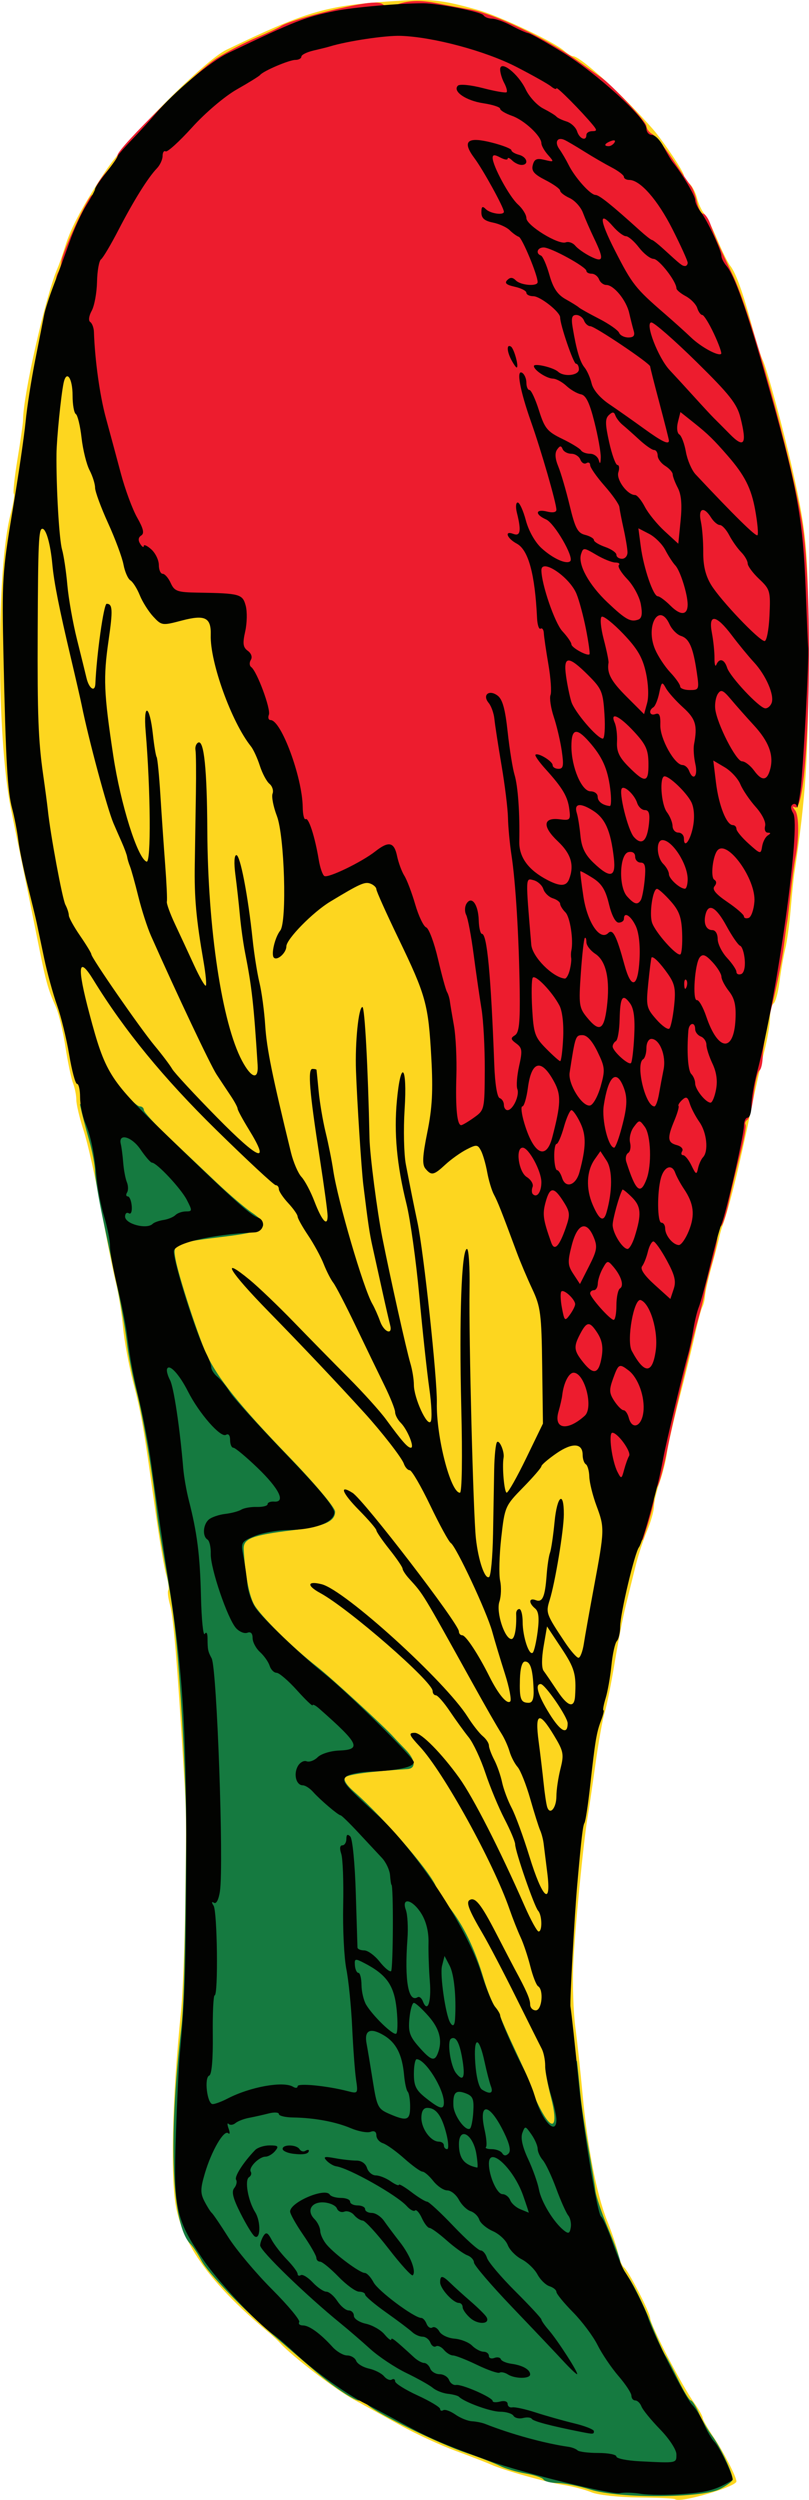 <?xml version="1.0" encoding="UTF-8" standalone="no"?>
<svg xmlns="http://www.w3.org/2000/svg" width="215.699" height="666.487" version="1.0">
  <path fill="#fdd61f" d="M180.023 666.308c-.216-.216-4.617-.427-9.782-.469-5.176-.043-10.782-.653-12.492-1.36-1.706-.706-5.081-1.597-7.5-1.981-4.703-.746-16.099-3.951-19.398-5.456-1.1-.502-5.293-2.124-9.317-3.605-4.025-1.481-10.55-4.489-14.5-6.685-3.95-2.195-9.658-5.343-12.683-6.996-4.852-2.65-16.505-11.579-19.627-15.037-.62-.687-1.97-1.949-3-2.805-14.571-12.108-22.296-22.346-24.609-32.615-1.745-7.751-1.276-29.413 1.154-53.199.47-4.604.97-17.204 1.11-28 .32-24.588.32-24.564-.414-36.63-1.711-28.125-2.728-40.412-3.597-43.441-.527-1.839-.76-3.665-.517-4.059.243-.393.001-2.242-.538-4.108-.539-1.866-1.895-9.917-3.013-17.892-3.096-22.087-3.578-24.863-5.835-33.625-1.151-4.469-2.349-10.994-2.662-14.5-.313-3.506-1.177-8.85-1.919-11.875-.742-3.025-2.534-12.025-3.98-20s-3.513-17.2-4.592-20.5c-1.079-3.3-1.961-6.991-1.961-8.203 0-1.212-.4-3.237-.888-4.5-.489-1.263-1.398-5.624-2.022-9.691-.623-4.067-1.75-8.792-2.505-10.5-2.255-5.106-2.663-6.608-5.054-18.606-1.261-6.325-3.038-15.1-3.949-19.5-.911-4.4-2.286-11.15-3.057-15-3.802-18.993-3.844-64.024-.074-78.316.735-2.785 1.127-5.272.872-5.527-.255-.255.195-4.445 1.001-9.31.805-4.866 1.465-9.522 1.466-10.347.008-6.631 6.06-33.269 9.202-40.5.478-1.1 1.422-3.8 2.098-6 1.47-4.783 4.613-10.627 10.624-19.758 5.909-8.975 26.471-29.629 32.286-32.43 20.948-10.092 26.437-11.736 43-12.882 11.551-.799 13.992-.572 24 2.229 5.827 1.631 20.424 8.539 23.079 10.923.868.779 1.907 1.417 2.309 1.417 1.986 0 13.747 10.73 21.371 19.497 2.805 3.226 8.242 11.377 8.242 12.356 0 .496.631 1.425 1.402 2.065.771.64 1.706 2.383 2.078 3.872.372 1.49 1.24 3.384 1.93 4.209.69.825 2.281 3.975 3.537 7 1.255 3.025 2.779 6.115 3.387 6.866 1.492 1.845 3.402 7.134 5.813 16.094 1.104 4.103 2.384 8.162 2.843 9.021 1.034 1.932 5.607 18.782 8.011 29.519 3.8 16.973 4.168 21.325 4.197 49.629.026 26.282-.703 37.461-3.778 57.871-.207 1.375-.639 5.65-.96 9.5-.321 3.85-.97 8.575-1.442 10.5-.472 1.925-1.161 5.862-1.532 8.749-.37 2.887-1.081 5.501-1.58 5.809-.498.308-.922 1.996-.942 3.751-.02 1.755-.728 5.891-1.573 9.191s-2.38 10.05-3.41 15c-3.362 16.163-5.748 25.86-7.75 31.5-.293.825-.675 2.208-.849 3.074-.174.866-1.057 4.241-1.962 7.5-.905 3.259-1.71 6.826-1.79 7.926-.08 1.1-.405 2.45-.722 3-.318.55-1.164 3.7-1.88 7-.717 3.3-2.608 11.03-4.202 17.179-1.595 6.148-3.102 12.763-3.35 14.699-.248 1.936-1.125 5.456-1.949 7.821-.824 2.366-1.505 5.276-1.513 6.468-.008 1.192-.837 4.117-1.842 6.5-1.005 2.383-2.382 6.583-3.06 9.333-.678 2.75-1.845 7.475-2.595 10.5-.749 3.025-2.106 10-3.015 15.5-.909 5.5-2.086 11.35-2.615 13-.529 1.65-1.654 7.95-2.5 14-.846 6.05-1.74 12.125-1.987 13.5-1.121 6.235-3.587 31.41-3.917 40-.201 5.225.054 12.65.568 16.5.514 3.85 1.375 11.833 1.915 17.741 1.287 14.099 3.774 26.942 6.539 33.772 1.227 3.032 2.55 6.964 2.94 8.739.39 1.774 1.102 3.469 1.582 3.766 1.049.648 6.973 12.132 6.973 13.518 0 1.765 8.395 17.932 11.75 22.626 1.238 1.732 2.252 3.529 2.254 3.994.002.465 1.373 2.871 3.045 5.346 2.555 3.781 5.95 10.385 5.95 11.575 0 1.445-15.21 5.882-16.329 4.763z"/>
  <path fill="#ed1c2e" d="m60.694 162.273-16.713-1.017c-1.67-.102-22.369-50.45-21.513-56.5 2.817-19.909-10.172-26.034-7.029-32.022.501-.955.911-2.237.911-2.849 0-2.178 7.237-17.878 8.25-17.899.412-.009.75-.63.75-1.38s1.343-2.888 2.984-4.75c1.641-1.862 2.991-3.872 3-4.466.028-1.886 21.091-22.494 26.41-25.84 2.808-1.766 7.581-4.246 10.606-5.51 3.025-1.264 5.95-2.635 6.5-3.047 1.47-1.099 10.987-3.836 18.985-5.46 4.872-.989 7.364-1.103 8.237-.379.689.571 2.045.724 3.015.338C108.681.064 111.746-.09 116.733.907c2.815.563 6.593 1.266 8.396 1.563 6.455 1.062 20.629 7.822 29.092 13.875 2.403 1.719 5.032 3.575 5.842 4.125 3.068 2.084 12.289 11.949 12.289 13.148 0 .689.699 1.644 1.553 2.122.854.478 3.324 3.538 5.488 6.8s4.338 6.418 4.831 7.014c.493.596 1.209 2.508 1.592 4.25.383 1.742 1.121 3.166 1.641 3.166.52 0 1.393 1.238 1.941 2.75 1.329 3.67 2.133 5.501 6.038 13.75 4.644 9.81 15.084 46.89 18.302 65 3.449 19.411 2.043 79.063-1.809 76.76-.684-.409-.662-.118.06.798 1.083 1.374 1.098 7.574.031 12.942-.273 1.375-.841 5.65-1.261 9.5-.42 3.85-.829 7.225-.908 7.5-.079.275-.478 3.2-.886 6.5-.408 3.3-1.838 10.406-3.177 15.79-1.34 5.385-2.436 11.32-2.436 13.191 0 1.871-.391 3.642-.868 3.938-.478.295-1.173 3.233-1.546 6.529-.373 3.296-1.114 6.262-1.648 6.591-.534.33-.77.923-.525 1.319.245.396-.368 3.852-1.362 7.681-.994 3.829-2.405 9.774-3.135 13.211-.73 3.438-1.685 6.25-2.122 6.25-.437 0-.799 1.012-.806 2.25-.007 1.238-.729 4.725-1.606 7.75-.877 3.025-1.705 6.4-1.842 7.5-.136 1.1-.828 4.025-1.538 6.5-.71 2.475-1.658 6.075-2.107 8-.449 1.925-1.75 7.325-2.889 12s-2.738 11.875-3.551 16c-.813 4.125-1.924 8.281-2.467 9.236-.544.955-.988 2.607-.988 3.672 0 1.065-1.284 5.71-2.853 10.324-1.569 4.614-13.171-28.053-13.56-25.886-.389 2.167-9.32-2.21-9.807-.56l-4.188-43.891-12.76-38.891-13.831 5.752 1.883-29.962-17.403-45.676-15.617 6.466-20.974-48.534z"/>
  <path fill="#157a40" d="M28.562 285.109c1.859 3.539 7.474 9.862 8.758 9.862.567 0 1.031.435 1.031.967 0 .532 2.988 3.795 6.64 7.25 3.652 3.455 9.389 8.887 12.75 12.071 3.361 3.184 7.578 6.784 9.372 8 5.365 3.637 3.928 5.049-6.437 6.325-14.609 1.798-14.651 1.817-13.857 6.182.82 4.504 5.994 20.381 8.214 25.205 2.926 6.358 8.968 13.895 21.721 27.096 7.12 7.371 12.596 13.863 12.596 14.936 0 2.651-2.91 3.93-11.282 4.958-10.958 1.345-13.242 2.235-13.088 5.095.352 6.522 1.366 12.007 2.694 14.574 1.507 2.914 10.223 11.549 16.964 16.806 3.506 2.735 17.927 15.969 20.211 18.55.55.621 2.013 2.161 3.25 3.421 2.69 2.741 2.915 5.092.5 5.245-9.828.625-15.743 1.411-16.528 2.195-.595.595.256 2 2.289 3.784 8.521 7.475 21.989 23.307 21.989 25.849 0 .359 1.481 2.528 3.291 4.821 3.95 5.003 6.896 11.073 9.304 19.168.981 3.3 2.374 6.71 3.095 7.579.721.868 1.31 1.902 1.31 2.298 0 .396 2.025 5.024 4.5 10.285s4.5 10.016 4.5 10.566c0 .55.985 2.754 2.19 4.897 3.052 5.43 4.27 3.438 2.373-3.881-.86-3.317-1.563-7.037-1.563-8.265l8.479-1.477c.258 2.2.678 6.25.933 9 .255 2.75 1.199 9.05 2.097 14 .898 4.95 1.749 10.152 1.89 11.561.141 1.409 1.684 5.99 3.429 10.18 1.745 4.191 3.172 8.081 3.172 8.645 0 .564 1.084 2.622 2.409 4.575 1.325 1.952 3.815 7.035 5.533 11.294 1.718 4.26 3.571 8.42 4.117 9.245.546.825 2.14 3.862 3.541 6.75 1.401 2.888 2.855 5.25 3.23 5.25.375 0 1.319 1.462 2.098 3.25.778 1.788 2.419 4.6 3.646 6.25 2.141 2.88 5.427 9.872 5.427 11.549 0 .443-1.462 1.576-3.25 2.519-4.728 2.494-26.936 2.62-34.694.197h0c-3.056-.954-6.992-1.742-8.747-1.75-1.755-.008-3.445-.426-3.755-.928-.31-.502-2.474-1.23-4.809-1.618-2.335-.388-5.392-1.292-6.793-2.009-1.402-.717-5.415-2.269-8.918-3.449-7.424-2.501-23.698-10.421-26.389-12.842-1.02-.918-1.92-1.487-2-1.264-.325.909-6.485-3.034-11.645-7.453-3.025-2.591-7.922-6.79-10.882-9.331-8.831-7.582-18.067-17.122-19.776-20.427-.881-1.703-2.207-3.702-2.947-4.442-4.947-4.947-5.914-27.686-2.436-57.252.687-5.836.987-17.172 1.326-50 .103-9.953-.633-27.438-1.852-44-.942-12.806-1.605-17.951-4.116-31.958-.834-4.652-1.659-9.827-1.833-11.5-1.026-9.871-3.731-26.068-5.427-32.502-1.082-4.103-2.238-9.953-2.571-13-.332-3.047-1.458-9.59-2.501-14.54-1.043-4.95-2.817-13.36-3.941-18.688-1.125-5.328-2.05-10.953-2.057-12.5-.007-1.547-.721-5.287-1.588-8.312-.867-3.025-1.965-7.3-2.44-9.5z"/>
  <path fill="#020301" d="M170.867 664.857c-2.099-.341-4.611-.413-5.582-.159-1.954.511-26.3-5.516-34.935-8.648-12.124-4.398-15.809-5.988-23-9.928-4.125-2.26-8.625-4.663-10-5.341-4.639-2.286-13.471-8.568-18-12.803-2.475-2.314-5.35-4.812-6.388-5.549-4.816-3.42-14.824-14.126-19.075-20.405-7.007-10.349-7.674-13.503-6.988-33.018.32-9.095.751-18.336.958-20.536 1.384-14.718 1.664-22.085 1.807-47.5.206-36.418-.802-54.451-4.274-76.5-1.521-9.658-3.996-26.403-5.099-34.5-.562-4.125-1.903-11.245-2.98-15.823-2.089-8.881-2.457-10.848-3.494-18.677-.364-2.75-1.518-8.45-2.564-12.667-1.046-4.217-1.907-8.942-1.913-10.5-.006-1.558-.695-5.083-1.532-7.833s-1.735-7.25-1.996-10c-.678-7.134-1.578-11.527-3.118-15.218-.739-1.77-1.343-4.807-1.343-6.75 0-1.943-.362-3.532-.805-3.532-.443 0-1.385-3.487-2.094-7.75-.709-4.263-2.172-10.225-3.252-13.25-1.08-3.025-2.622-8.65-3.428-12.5-.806-3.85-1.705-8.125-1.997-9.5-.293-1.375-1.389-5.875-2.435-10-1.047-4.125-2.155-9.504-2.463-11.954-.308-2.45-1.035-6.22-1.616-8.378-1.271-4.719-1.709-12.36-2.332-40.668-.445-20.199-.302-22.529 2.37-38.5 1.564-9.35 3.148-20.15 3.52-24 .372-3.85 1.53-11.275 2.572-16.5 1.042-5.225 2.107-10.625 2.367-12 .259-1.375 1.42-4.975 2.579-8 1.159-3.025 3.057-8.2 4.217-11.5 1.16-3.3 3.164-7.679 4.453-9.73 1.289-2.052 2.344-4.012 2.344-4.356 0-.344 1.35-2.33 3-4.414s3-4.006 3-4.273c0-.267 1.688-2.238 3.75-4.38 2.062-2.142 4.888-5.233 6.279-6.871 5.101-6.005 14.697-14.039 19.519-16.343C78.91 5.5 81.234 4.587 89.351 2.923c4.747-.973 17.165-2.054 23.5-2.046 3.964.005 15.505 2.294 16.055 3.184.309.501 1.33.91 2.268.91.938 0 3.274.841 5.191 1.868 1.917 1.027 3.935 1.927 4.485 1.998.55.072 4.702 2.392 9.226 5.157 8.968 5.48 22.274 17.603 22.274 20.293 0 .926.663 1.684 1.474 1.684s2.209 1.42 3.106 3.156c.898 1.736 2.041 3.648 2.54 4.25 2.334 2.812 5.88 8.811 5.88 9.947 0 .695.675 2.138 1.501 3.206 1.775 2.297 5.499 10.246 5.499 11.74 0 .574.603 1.755 1.34 2.623 2.087 2.46 5.222 11.212 10.056 28.079 8.841 30.849 10.347 38.81 11.085 58.614.284 7.637.574 14.336.644 14.886.304 2.399-1.368 33.514-2.069 38.5-.425 3.025-.837 4.911-.914 4.191-.077-.72-.582-1.037-1.12-.704-.627.388-.584 1.238.118 2.364 2.079 3.329-4.237 48.511-9.677 69.215-.804 3.061-1.462 6.999-1.462 8.75 0 1.751-.45 3.184-1 3.184s-1 .976-1 2.169c0 2.501-4.764 23.346-6.017 26.331-.462 1.1-1.818 6.05-3.014 11s-2.546 9.9-2.999 11c-.454 1.1-1.11 3.8-1.458 6-.348 2.2-1.029 5.35-1.513 7-1.103 3.759-5.701 22.975-6.46 27-1.002 5.314-1.369 6.862-3.559 15-1.184 4.4-2.511 8.45-2.95 9-1.147 1.439-5.03 17.825-5.03 21.227 0 1.58-.4 3.3-.889 3.823-.489.522-1.136 3.425-1.437 6.45-.301 3.025-.995 6.963-1.541 8.75-.546 1.788-.811 3.25-.588 3.25.223 0-.067 1.238-.645 2.75-1.204 3.153-1.571 5.358-2.925 17.599-.539 4.867-1.206 9.215-1.482 9.663-.44.712-.824 3.983-1.936 16.488-.731 8.222-2.004 31.185-1.802 32.5.309 2.01 1.125 9.567 2.214 20.5 1.273 12.783 4.969 34.839 5.943 35.469.452.292 1.858 3.456 3.124 7.031 1.266 3.575 2.677 6.997 3.135 7.605 1.534 2.035 5.57 10.002 6.312 12.462 1.272 4.216 9.939 21.282 11.744 23.124.95.97 2.35 3.254 3.111 5.076.761 1.822 2.017 3.97 2.791 4.773 1.572 1.632 5.412 9.846 4.778 10.221-4.325 2.552-6.6 3.195-12.99 3.676-4.171.314-9.301.291-11.4-.05zm9.484-10.507c0-1.238-1.896-4.146-4.348-6.669-2.391-2.46-4.627-5.202-4.969-6.092-.342-.89-1.085-1.618-1.652-1.618-.567 0-1.031-.567-1.031-1.261 0-.694-1.551-3.056-3.447-5.25-1.896-2.194-4.408-5.913-5.583-8.264-1.174-2.351-4.123-6.291-6.553-8.756-2.43-2.464-4.417-4.898-4.417-5.408 0-.51-.828-1.19-1.84-1.511-1.012-.321-2.459-1.74-3.215-3.153-.756-1.413-2.647-3.227-4.203-4.031-1.556-.804-3.228-2.515-3.717-3.801-.489-1.286-2.275-2.952-3.969-3.701-1.694-.75-3.323-2.128-3.619-3.063-.297-.935-1.344-1.955-2.328-2.267-.984-.312-2.387-1.685-3.118-3.051-.731-1.366-2.12-2.483-3.088-2.483-.967 0-2.643-1.125-3.725-2.5-1.082-1.375-2.382-2.5-2.891-2.5-.508 0-2.694-1.578-4.856-3.507-2.162-1.929-4.719-3.759-5.682-4.067-.963-.308-1.75-1.254-1.75-2.1 0-.982-.563-1.323-1.556-.943-.856.328-3.218-.105-5.25-.964-4.096-1.731-9.746-2.778-15.444-2.863-2.062-.031-3.75-.442-3.75-.914 0-.472-1.238-.541-2.75-.153-1.512.388-3.861.913-5.219 1.168-1.358.254-2.974.882-3.592 1.394-.618.513-1.443.612-1.834.221-.391-.391-.39.175.001 1.259.392 1.083.342 1.634-.11 1.223-1.124-1.02-4.42 4.627-6.201 10.623-1.233 4.154-1.254 5.347-.132 7.53.733 1.426 1.612 2.818 1.952 3.093.34.275 2.326 3.2 4.412 6.5 2.087 3.3 7.319 9.535 11.627 13.855 4.308 4.32 7.584 8.258 7.28 8.75-.304.492.143.895.994.895 1.672 0 4.65 2.17 7.893 5.75 1.121 1.238 2.871 2.25 3.889 2.25 1.018 0 2.1.647 2.403 1.439.304.791 1.833 1.72 3.4 2.064 1.566.344 3.379 1.267 4.03 2.05.65.784 1.581 1.178 2.069.877.488-.301.887-.092.887.465 0 .557 2.7 2.252 6 3.767 3.3 1.515 6 3.137 6 3.605 0 .468.377.618.837.334.46-.285 1.914.237 3.231 1.159 1.317.922 3.302 1.726 4.413 1.787 1.111.061 2.694.377 3.519.704 6.942 2.747 15.867 5.202 22.221 6.111.947.135 2.034.559 2.417.942.383.383 2.871.696 5.529.696 2.658 0 4.833.429 4.833.952 0 .524 2.812 1.094 6.25 1.266 9.964.501 9.75.541 9.75-1.84zm-25.5-6.007c-7.922-1.568-12.659-2.821-13.048-3.449-.25-.404-1.303-.513-2.341-.242-1.037.271-2.188.004-2.558-.594-.37-.598-1.98-1.087-3.579-1.087-2.527 0-9.525-2.551-10.975-4-.275-.275-1.601-.623-2.947-.773-1.346-.15-3.146-.861-4-1.579-.854-.718-4.028-2.502-7.053-3.964-3.025-1.462-7.367-4.352-9.649-6.421-2.282-2.07-5.81-5.113-7.839-6.763-9.263-7.531-21.515-19.41-21.496-20.841.008-.638.41-1.783.893-2.544.691-1.092 1.144-.88 2.137 1 .693 1.312 2.541 3.708 4.107 5.325 1.566 1.617 2.848 3.331 2.848 3.809 0 .478.385.631.855.341.47-.291 1.898.583 3.174 1.941 1.276 1.358 2.906 2.469 3.622 2.469s2.04 1.125 2.941 2.5c.901 1.375 2.261 2.5 3.023 2.5.762 0 1.385.639 1.385 1.421 0 .784 1.429 1.734 3.187 2.121 1.753.385 3.988 1.658 4.967 2.829.979 1.171 1.794 1.792 1.813 1.379.03-.678.87-.019 6.117 4.796.871.799 2.06 1.454 2.643 1.454.583 0 1.318.675 1.635 1.5.317.825 1.442 1.5 2.5 1.5 1.058 0 2.192.696 2.518 1.547.326.851 1.162 1.446 1.857 1.322 1.531-.273 9.763 3.331 9.763 4.274 0 .369.9.435 2 .147 1.151-.301 2-.031 2 .637 0 .638.562 1.049 1.25.912.688-.137 3.5.482 6.25 1.375 2.75.893 7.362 2.195 10.25 2.893 2.888.699 5.25 1.635 5.25 2.081 0 .838-.151.846-3.5.183zm-19.452-15.321c-.799-.505-1.788-.711-2.199-.457-.41.254-3.104-.676-5.985-2.066-2.881-1.39-5.774-2.527-6.429-2.527-.655 0-1.746-.67-2.426-1.489-.68-.819-1.638-1.24-2.13-.937-.492.304-1.164-.151-1.494-1.011-.33-.86-1.259-1.563-2.064-1.563-.805 0-2.064-.562-2.796-1.25-.732-.688-3.85-3.036-6.929-5.22-3.078-2.183-5.597-4.321-5.597-4.75 0-.429-.728-.78-1.617-.78-.889 0-3.364-1.8-5.499-4-2.135-2.2-4.332-4-4.883-4-.551 0-1.001-.461-1.001-1.024 0-.563-1.575-3.314-3.5-6.112s-3.5-5.604-3.5-6.235c0-2.481 9.362-6.469 10.576-4.505.298.482 1.641.877 2.983.877 1.343 0 2.441.45 2.441 1s.9 1 2 1 2 .45 2 1 .801 1 1.779 1c.979 0 2.441.951 3.25 2.113.809 1.162 2.718 3.712 4.243 5.666 2.78 3.563 4.438 7.844 3.428 8.854-.297.297-3.163-2.854-6.37-7.002s-6.338-7.562-6.958-7.586c-.62-.024-1.666-.693-2.323-1.485-.658-.792-1.834-1.196-2.614-.896-.78.299-1.659-.083-1.953-.849-.294-.766-1.823-1.491-3.399-1.611-3.393-.259-4.822 2.201-2.581 4.443.823.823 1.512 2.252 1.53 3.176.018.923.807 2.579 1.753 3.679 2.288 2.66 8.815 7.5 10.115 7.5.569 0 1.625 1.127 2.347 2.505 1.204 2.299 10.854 9.495 12.732 9.495.443 0 1.076.704 1.406 1.563.33.86 1.025 1.3 1.546.979.52-.321 1.363.162 1.874 1.074.51.912 2.316 1.767 4.013 1.901 1.697.133 3.814.972 4.705 1.863.891.891 2.263 1.62 3.049 1.62.786 0 1.429.498 1.429 1.107 0 .609.646.859 1.435.556.789-.303 1.577-.154 1.75.332.173.485 1.44 1.034 2.815 1.219 2.982.402 5 1.55 5 2.845 0 1.202-4.048 1.196-5.952-.008zm14.728-3.605c-1.802-1.955-7.88-8.368-13.507-14.25-5.627-5.882-10.24-11.272-10.25-11.977-.01-.705-.806-1.567-1.769-1.917-.963-.349-3.439-2.135-5.503-3.969-2.064-1.833-4.129-3.333-4.589-3.333-.46 0-1.376-1.183-2.035-2.629-.659-1.446-1.473-2.354-1.809-2.018-.336.336-1.332-.191-2.213-1.17-2.631-2.927-15.358-10.103-18.817-10.611-.717-.105-1.862-.779-2.544-1.498-1.013-1.067-.6-1.188 2.26-.658 1.925.356 4.485.641 5.688.633 1.312-.009 2.44.779 2.817 1.968.346 1.091 1.399 1.984 2.34 1.984.941 0 2.71.701 3.933 1.557 1.222.856 2.223 1.283 2.223.949 0-.334 1.505.54 3.344 1.943 1.839 1.403 3.718 2.551 4.174 2.551.456 0 3.614 2.925 7.018 6.5 3.403 3.575 6.67 6.5 7.258 6.5.589 0 1.357.903 1.708 2.008.35 1.104 3.756 5.12 7.567 8.924 3.812 3.804 6.93 7.172 6.93 7.485 0 .313.888 1.589 1.973 2.837 2.399 2.759 8.161 11.746 7.531 11.746-.249 0-1.926-1.6-3.728-3.555zm-24.695-11.375c-1.145-.993-2.081-2.315-2.081-2.938 0-.623-.45-1.133-1-1.133-1.534 0-5-3.813-5-5.5 0-1.946.599-1.892 2.789.25.984.963 3.382 3.131 5.33 4.82 1.948 1.688 3.84 3.554 4.206 4.145 1.193 1.93-2.108 2.206-4.243.355zm-57.581-21.846c-.55-.398-2.23-3.162-3.733-6.142-2.006-3.977-2.449-5.761-1.664-6.706.588-.708.811-1.705.496-2.214-.516-.836 1.913-4.635 5.058-7.911.66-.688 2.412-1.25 3.894-1.25 2.281 0 2.503.23 1.449 1.5-.685.825-1.833 1.5-2.551 1.5-1.729 0-4.609 2.931-3.942 4.012.289.468.083 1.124-.458 1.458-1.236.764-.27 6.285 1.634 9.338 1.581 2.535 1.437 7.588-.183 6.416zm10.25-22.005c-1.512-.194-2.75-.772-2.75-1.286 0-1.261 3.722-1.193 4.51.083.345.559 1.047.757 1.559.441.512-.316.931-.35.931-.075 0 .907-1.461 1.194-4.25.837zm73.402 16.464c-.551-.664-1.994-3.902-3.206-7.195-1.212-3.293-2.821-6.698-3.575-7.567-.754-.868-1.371-2.231-1.371-3.027 0-.797-.751-2.521-1.669-3.831-1.627-2.324-1.687-2.332-2.418-.357-.49 1.325.041 3.715 1.537 6.91 1.258 2.686 2.56 6.351 2.895 8.143.618 3.312 3.932 8.744 6.655 10.912 1.223.973 1.56.827 1.827-.794.18-1.093-.124-2.531-.675-3.195zm-12.026-5.317c-2.529-7.206-9.126-13.362-9.126-8.515 0 3.303 2.158 8.149 3.629 8.149.788 0 1.707.713 2.041 1.584.334.871 1.558 1.968 2.719 2.437 1.161.469 2.168.881 2.237.916.069.035-.606-2.022-1.5-4.571zm-12.46-11.035c-.874-5.384-4.678-7.495-4.651-2.581.021 3.722 1.383 5.449 4.866 6.171.209.043.113-1.572-.215-3.59zm7.409-5.675c-3.872-7.999-6.938-8.452-5.212-.769.496 2.208.655 4.262.353 4.564-.302.302.399.549 1.558.549 1.159 0 2.41.489 2.78 1.087.453.734 1.001.758 1.684.075.683-.683.305-2.473-1.163-5.506zm-15.455.094c-1.233-4.759-2.722-6.75-5.049-6.75-1.036 0-1.571.91-1.571 2.671 0 2.911 2.514 6.329 4.655 6.329.74 0 1.345.45 1.345 1s.387 1 .861 1 .365-1.913-.24-4.25zm7.221-5.703c.204-3.452-.112-4.213-2.051-4.938-2.641-.988-3.406-.205-3.251 3.33.113 2.573 3.19 6.846 4.394 6.101.367-.227.775-2.249.908-4.493zm22.158 2.112c0-1.013-.67-4.05-1.489-6.75-.819-2.7-1.494-6.153-1.5-7.673-.006-1.52-.421-3.545-.923-4.5-.502-.955-3.594-7.136-6.872-13.736-3.278-6.6-7.282-14.25-8.898-17-3.614-6.15-4.453-8.298-3.476-8.902 1.487-.919 3.049 1.035 7.116 8.908 2.272 4.397 4.497 8.669 4.944 9.494 3.091 5.697 4.098 8.007 4.098 9.404 0 .878.675 1.596 1.5 1.596 1.644 0 2.174-5.466.623-6.424-.482-.298-1.416-2.687-2.075-5.309-.659-2.622-1.828-6.117-2.598-7.767-.77-1.65-2.102-5.025-2.961-7.5-4.336-12.501-17.575-36.499-23.889-43.302-2.934-3.161-3.131-3.701-1.35-3.693 1.75.007 7.156 5.489 11.828 11.995 3.717 5.176 10.777 19.009 17.466 34.223 1.626 3.698 3.293 6.735 3.706 6.75 1.038.037.945-4.359-.117-5.523-1.024-1.122-6.133-15.897-6.133-17.736 0-.698-1.277-3.731-2.837-6.741-1.56-3.01-3.852-8.525-5.093-12.256-1.241-3.731-3.239-8.006-4.441-9.5-1.202-1.494-3.471-4.629-5.043-6.967-1.572-2.337-3.247-4.25-3.722-4.25-.475 0-.864-.515-.864-1.145 0-2.504-22.349-21.977-29.996-26.136-3.659-1.99-3.431-3.294.409-2.33 6.168 1.548 32.922 25.845 38.919 35.345 1.318 2.087 3.132 4.406 4.032 5.153.9.747 1.639 1.865 1.642 2.485.003.62.636 2.335 1.406 3.81.77 1.475 1.716 4.175 2.103 6 .387 1.825 1.53 4.892 2.542 6.817 1.011 1.925 3.147 7.753 4.746 12.952 3.455 11.232 5.904 13.508 4.771 4.433-.404-3.237-.846-6.785-.982-7.885-.136-1.1-.552-2.675-.924-3.5-.372-.825-1.56-4.599-2.64-8.386-1.08-3.788-2.599-7.612-3.377-8.5-.777-.888-1.738-2.739-2.136-4.114-.397-1.375-1.342-3.484-2.1-4.686-1.419-2.252-4.041-6.828-7.916-13.814-13.423-24.196-12.893-23.324-16.748-27.572-.963-1.061-1.754-2.266-1.76-2.678-.005-.412-1.58-2.726-3.5-5.141-1.92-2.415-3.49-4.703-3.49-5.085 0-.382-2.085-2.809-4.633-5.393-4.527-4.592-5.401-6.936-1.715-4.598 3.008 1.907 28.347 34.924 28.347 36.935 0 .567.406 1.032.901 1.032.945 0 4.275 5.059 7.241 11 2.358 4.723 4.684 7.507 5.549 6.642.392-.392-.252-3.734-1.431-7.427-1.179-3.693-2.698-8.74-3.376-11.215-1.423-5.19-9.623-22.721-11.037-23.594-.523-.323-2.984-4.822-5.468-9.997-2.484-5.175-4.95-9.409-5.479-9.409-.53 0-1.238-.787-1.575-1.75-.56-1.602-5.887-8.458-10.599-13.64-7.287-8.016-16.374-17.623-25.44-26.897-10.538-10.779-13.131-15.121-5.062-8.473 2.351 1.937 7.65 7.01 11.775 11.272 4.125 4.262 10.693 10.953 14.595 14.869 3.902 3.916 8.402 8.91 10 11.1 4.197 5.75 5.752 7.52 6.603 7.52 1.064 0-.908-4.854-2.701-6.647-.823-.823-1.496-2.1-1.496-2.838 0-.738-1.292-3.969-2.871-7.179-1.579-3.21-5.025-10.336-7.659-15.836-2.633-5.5-5.318-10.675-5.965-11.5-.647-.825-1.797-3.075-2.556-5-.759-1.925-2.633-5.365-4.165-7.645-1.532-2.28-2.785-4.534-2.785-5.01 0-.476-1.125-2.078-2.5-3.561-1.375-1.483-2.5-3.166-2.5-3.74 0-.574-.377-1.044-.838-1.044-.461 0-7.6-6.638-15.865-14.75-14.074-13.814-24.528-26.578-32.732-39.961-4.093-6.677-4.441-3.678-1.053 9.064 4.119 15.492 5.388 17.553 18.862 30.64 18.676 18.141 23.972 22.958 25.933 23.593 2.372.768 1.729 3.887-.825 4.006-11.391.527-21.482 2.896-21.482 5.045 0 3.271 5.977 22.065 8.702 27.364.707 1.375 1.289 3.007 1.292 3.628.003.62.754 1.745 1.668 2.5.914.755 2.39 2.567 3.281 4.026.89 1.46 7.586 8.868 14.88 16.463 9.472 9.864 13.178 14.392 12.969 15.846-.367 2.563-5.469 4.404-12.419 4.48-2.82.031-6.803.756-8.851 1.612-3.588 1.499-3.697 1.689-2.999 5.25.398 2.032.884 5.411 1.078 7.508.195 2.098 1.22 5.023 2.279 6.5 2.248 3.136 11.667 12.134 18.12 17.307 6.427 5.153 24 22.516 24 23.713 0 1.283-4.343 2.238-11.41 2.507-3.049.116-6.066.735-6.705 1.374-1.197 1.197-.49 2.061 8.147 9.955 10.617 9.703 24.124 30.175 27.93 42.33 1.292 4.125 2.953 8.21 3.693 9.079.74.868 1.345 1.886 1.345 2.261 0 .938 3.681 9.338 6.125 13.976 1.106 2.099 2.598 5.769 3.317 8.158 1.865 6.198 5.558 9.976 5.558 5.686zm-39-3.492c0-1.833-.286-3.619-.635-3.969-.349-.349-.787-2.326-.973-4.393-.497-5.538-2.112-8.708-5.437-10.672-3.602-2.128-5.242-1.334-4.569 2.212.277 1.46 1.026 5.959 1.665 9.998 1.079 6.827 1.382 7.439 4.305 8.711 4.804 2.09 5.644 1.81 5.644-1.887zm9-1.102c0-3.666-4.915-11.494-7.25-11.548-.412-.01-.75 1.75-.75 3.91 0 3.239.57 4.377 3.25 6.489 3.717 2.93 4.75 3.179 4.75 1.149zm-57.667-1.055c5.994-3.126 14.896-4.723 17.468-3.133.659.407 1.199.34 1.199-.151 0-.884 7.811-.123 13.317 1.297 2.79.72 2.812.69 2.255-3.149-.309-2.131-.771-8.375-1.026-13.875-.255-5.5-.954-12.475-1.552-15.5-.598-3.025-.978-10.675-.843-17 .134-6.325-.1-12.512-.521-13.75-.478-1.406-.365-2.25.302-2.25.587 0 1.067-.765 1.067-1.7 0-1.184.318-1.382 1.047-.653.585.585 1.23 7.186 1.462 14.95.229 7.647.432 14.241.453 14.653.021.412.825.754 1.788.759.963.005 2.811 1.352 4.107 2.993 1.296 1.641 2.671 2.79 3.054 2.553.575-.355.68-23.055.107-23.055-.099 0-.267-1.135-.372-2.523s-1.081-3.47-2.169-4.628c-1.087-1.158-3.909-4.185-6.271-6.727-2.362-2.542-4.496-4.622-4.742-4.622-.611 0-5.431-4.1-7.348-6.25-.858-.963-2.087-1.75-2.731-1.75-1.74 0-2.521-2.877-1.366-5.035.556-1.04 1.622-1.656 2.367-1.37.746.286 2.08-.204 2.966-1.089.885-.885 3.418-1.682 5.629-1.77 6.191-.247 5.492-1.743-5.231-11.193-.963-.848-1.75-1.249-1.75-.891 0 .358-1.881-1.442-4.18-4-2.299-2.558-4.744-4.652-5.433-4.652-.689 0-1.519-.841-1.846-1.868-.326-1.027-1.481-2.672-2.567-3.655s-1.974-2.665-1.974-3.739c0-1.266-.494-1.762-1.406-1.412-.773.297-2.124-.254-3.002-1.224-2.265-2.503-6.86-15.99-6.749-19.813.051-1.766-.343-3.48-.875-3.809-1.413-.873-1.183-4.057.388-5.361.746-.619 2.706-1.282 4.356-1.475 1.65-.192 3.58-.708 4.288-1.145.708-.438 2.573-.759 4.144-.715 1.571.045 2.856-.289 2.856-.741 0-.452.787-.76 1.75-.683 3.159.251 1.32-3.467-4.466-9.026-3.054-2.934-5.942-5.335-6.418-5.335-.476 0-.866-.927-.866-2.059 0-1.244-.436-1.79-1.101-1.378-1.404.868-7.155-5.697-10.123-11.555-2.352-4.642-5.04-7.524-5.591-5.993-.173.481.186 1.81.798 2.953.997 1.864 2.618 12.687 3.524 23.532.184 2.2.852 6.025 1.485 8.5 2.238 8.753 2.98 14.625 3.243 25.65.146 6.132.596 10.632 1 10 .437-.684.741-.239.75 1.1.021 3.153.1 3.54 1.099 5.406 1.397 2.611 3.258 54.872 2.21 62.076-.32 2.203-.965 3.471-1.573 3.095-.668-.413-.712-.144-.125.768 1.001 1.554 1.27 23.894.289 23.9-.339.002-.564 4.724-.5 10.493.073 6.579-.28 10.641-.945 10.896-1.407.54-.551 7.616.921 7.608.627-.003 2.416-.671 3.974-1.484zm70.21-3.258c-.369-.961-1.128-3.882-1.688-6.491-1.528-7.125-2.99-6.955-2.486.29.258 3.706.976 6.553 1.781 7.063 2.159 1.368 3.116 1.023 2.393-.862zm-7.511-6.539c-.756-4.982-1.778-6.989-3.132-6.152-1.107.684-.13 7.32 1.353 9.188 1.832 2.308 2.435 1.28 1.78-3.037zm-6.639-2.295c1.283-3.344.491-6.48-2.497-9.883-1.707-1.944-3.46-3.535-3.895-3.535-.435 0-.972 1.889-1.192 4.198-.336 3.524.066 4.729 2.499 7.5 3.246 3.697 4.202 4.02 5.085 1.72zm-10.982-11.624c-.645-6.425-2.642-9.302-8.598-12.388-2.491-1.291-2.676-1.247-2.537.601.083 1.096.504 1.993.937 1.993.433 0 .803 1.462.823 3.25.019 1.788.582 4.157 1.25 5.265 1.818 3.015 7.106 8.134 7.975 7.718.418-.2.486-3.098.15-6.439zm15.57 2.456c.351-5.873-.265-11.914-1.445-14.158l-1.363-2.592-.674 2.668c-.591 2.34.949 13.034 2.172 15.082.73 1.222 1.199.865 1.31-1zm-6.725-9.971c-.253-3.179-.411-7.804-.353-10.279.069-2.893-.604-5.661-1.883-7.75-2.342-3.825-5.452-4.574-4.151-1 .45 1.238.637 4.725.414 7.75-.814 11.069.235 17.034 2.726 15.495.43-.266 1.051.218 1.38 1.074 1.249 3.255 2.308.257 1.867-5.29zm33.745-49.395c0-1.649.484-4.922 1.077-7.274.986-3.917.84-4.666-1.743-8.943-3.935-6.514-5.093-6.064-4.077 1.583.457 3.438 1.061 8.5 1.342 11.25.281 2.75.708 5.591.949 6.313.75 2.252 2.452.218 2.452-2.93zm3-19.414c0-1.684-6.036-10.47-7.192-10.47-1.615 0-.739 2.977 2.327 7.909 2.951 4.748 4.866 5.755 4.866 2.561zm1.978-7.24c.354-5.815-.114-7.467-3.612-12.75l-3.866-5.837-.912 5.309c-.55 3.2-.55 5.794 0 6.529.502.671 2.166 3.104 3.698 5.406 2.769 4.161 4.491 4.654 4.692 1.343zm-11.068-1.98c-.213-5.238-.844-7.25-2.274-7.25-.779 0-1.279 1.723-1.364 4.706-.152 5.303.213 6.294 2.319 6.294 1.062 0 1.43-1.046 1.32-3.75zm13.404-12c.318-2.062 1.542-8.925 2.72-15.25 2.817-15.119 2.834-15.67.672-21.473-1.019-2.735-1.889-6.239-1.933-7.786-.044-1.547-.461-3.048-.927-3.336-.466-.288-.847-1.411-.847-2.496 0-3.189-2.767-3.343-7.027-.391-2.185 1.514-3.973 3.053-3.973 3.42 0 .367-2.197 2.91-4.881 5.652-4.791 4.893-4.899 5.141-5.827 13.424-.52 4.641-.653 9.799-.294 11.462.359 1.663.267 4.174-.203 5.58-.923 2.759 1.403 9.944 3.219 9.944.865 0 1.399-2.873 1.255-6.75-.025-.688.354-1.25.842-1.25s.889 1.546.889 3.435c0 3.924 1.734 9.165 2.709 8.189.359-.359.942-2.907 1.296-5.662.46-3.589.267-5.321-.681-6.108-1.789-1.485-1.68-2.928.168-2.219 1.806.693 2.478-.86 2.905-6.701.178-2.439.58-5.109.893-5.934.313-.825.862-4.542 1.221-8.259.675-7 2.506-8.432 2.47-1.932-.023 4.28-2.339 18.248-3.785 22.829-1.06 3.358-.924 3.732 4.068 11.219 1.519 2.279 3.148 4.143 3.618 4.143.471 0 1.116-1.688 1.433-3.75zm-24.212-29.033c.102-5.894.24-13.724.307-17.399.067-3.675.411-6.971.765-7.325.655-.655 2.021 2.6 1.742 4.154-.434 2.425.184 9.35.834 9.331.412-.013 2.755-4.16 5.205-9.217l4.455-9.194-.2-15.335c-.182-13.935-.423-15.809-2.641-20.533-1.342-2.859-3.191-7.223-4.109-9.698-4.076-10.996-5.114-13.623-6.122-15.5-.591-1.1-1.399-3.792-1.795-5.982-.396-2.19-1.148-4.78-1.67-5.756-.869-1.624-1.195-1.647-3.857-.271-1.599.827-4.123 2.63-5.608 4.006-3.12 2.891-3.736 3.017-5.334 1.091-.901-1.086-.782-3.33.518-9.746 1.3-6.417 1.543-10.983 1.054-19.839-.787-14.265-1.416-16.548-8.744-31.742-3.246-6.731-5.902-12.646-5.902-13.143 0-.497-.704-1.174-1.563-1.504-1.518-.583-2.758-.03-10.735 4.789-4.647 2.807-11.702 10.003-11.702 11.936 0 1.708-2.426 3.901-3.324 3.004-.817-.817.263-5.418 1.696-7.228 1.818-2.296 1.143-25.199-.901-30.55-.943-2.469-1.461-5.148-1.152-5.954.309-.806-.063-1.983-.827-2.618-.764-.634-1.919-2.805-2.567-4.823-.648-2.019-1.718-4.345-2.379-5.17-5.154-6.433-10.929-22.425-10.709-29.656.143-4.693-1.503-5.515-7.747-3.868-5.187 1.368-5.349 1.345-7.585-1.066-1.256-1.356-2.87-3.915-3.586-5.687-.716-1.772-1.839-3.554-2.496-3.959-.657-.405-1.488-2.298-1.846-4.207-.358-1.909-2.209-6.89-4.114-11.069-1.905-4.179-3.463-8.422-3.463-9.429s-.664-3.111-1.477-4.676c-.812-1.565-1.771-5.452-2.132-8.637-.36-3.185-1.046-6.032-1.523-6.327-.478-.295-.868-2.509-.868-4.919 0-4.752-1.65-7.005-2.41-3.291-.694 3.394-1.832 14.777-1.878 18.791-.101 8.849.705 22.783 1.475 25.5.468 1.65 1.106 5.925 1.419 9.5s1.468 10.1 2.568 14.5 2.239 9.019 2.532 10.265c.678 2.885 2.269 3.921 2.371 1.544.332-7.804 2.239-21.309 3.009-21.309 1.596 0 1.684 1.657.514 9.747-1.445 9.992-1.282 13.986 1.251 30.753 1.964 12.998 6.514 27.455 8.89 28.247 1.208.403 1.065-18.911-.256-34.725-.656-7.854 1.073-7.118 1.934.822.319 2.939.766 5.645.993 6.013.227.368.678 4.938 1.002 10.156.324 5.218.896 13.537 1.272 18.487.376 4.95.579 9.401.452 9.892-.128.491.847 3.191 2.167 6 1.32 2.809 3.612 7.749 5.095 10.977 1.483 3.228 2.889 5.675 3.126 5.438.237-.237-.032-3.103-.598-6.369-1.984-11.46-2.487-17.017-2.347-25.938.078-4.95.213-13.5.3-19 .087-5.5.037-10.675-.112-11.5-.148-.825.18-1.725.73-2 1.538-.769 2.344 7.029 2.426 23.454.13 26.215 3.925 51.381 9.258 61.394 2.488 4.671 4.414 5.204 4.158 1.152-1.025-16.213-1.539-20.811-3.349-30-.488-2.475-1.112-6.975-1.388-10-.276-3.025-.813-7.862-1.192-10.75-.417-3.167-.31-5.25.269-5.25 1.018 0 3.104 10.861 4.322 22.5.403 3.85 1.223 9.025 1.823 11.5.6 2.475 1.294 7.65 1.542 11.5.393 6.096 1.848 13.266 6.855 33.77.641 2.623 1.902 5.561 2.803 6.529.901.967 2.456 3.898 3.454 6.513 1.985 5.197 3.519 6.894 3.519 3.894 0-1.052-.934-7.941-2.076-15.309-2.775-17.905-3.269-23.896-1.973-23.896.577 0 1.069.113 1.094.25.025.138.282 2.725.573 5.75s1.132 7.975 1.871 11c.738 3.025 1.639 7.525 2.002 10 1.173 7.998 8.069 31.559 10.431 35.639.593 1.024 1.517 3.099 2.053 4.611 1.057 2.978 3.466 3.876 2.685 1-.261-.963-1.217-5.125-2.123-9.25-.906-4.125-2.051-9.3-2.544-11.5-.818-3.652-1.169-6.001-2.461-16.5-.51-4.14-1.661-21.985-1.968-30.5-.272-7.542.686-17 1.721-17 .618 0 1.487 16.134 1.885 35 .095 4.499 2.029 19.48 3.421 26.5 2.131 10.745 6.423 29.969 7.495 33.571.503 1.689.914 4.227.914 5.641 0 3.522 3.563 11.305 4.489 9.806.398-.645.229-4.625-.377-8.845-.605-4.22-1.805-15.323-2.665-24.673-.861-9.35-2.4-20.375-3.42-24.5-2.579-10.425-3.364-18.916-2.551-27.592 1.056-11.269 2.804-9.279 2.058 2.342-.344 5.362-.193 12 .335 14.75 1.322 6.876 1.998 10.247 3.106 15.5 1.648 7.81 5.279 41.661 5.148 48-.186 9.033 3.656 24 6.16 24 .542 0 .687-9.268.355-22.75-.587-23.921.072-42.25 1.521-42.25.473 0 .782 4.838.686 10.75-.211 12.98.986 59.89 1.694 66.419.637 5.868 2.386 10.994 3.515 10.297.474-.293.944-5.355 1.046-11.249zm36.277-21.021c.669-1.083-3.014-6.196-4.463-6.196-1.117 0-.107 7.602 1.395 10.5.984 1.897 1.074 1.863 1.755-.672.395-1.469.986-3.104 1.312-3.632zm-11.815-10.727c2.392-2.162-.028-11.469-2.982-11.469-1.281 0-2.662 2.737-3.028 6-.093.825-.541 2.786-.996 4.357-1.364 4.709 2.37 5.301 7.007 1.112zm15.628-.989c.465-3.982-1.373-9.137-3.957-11.1-2.48-1.883-2.692-1.772-4.117 2.168-1.1 3.041-1.054 3.9.322 6 .883 1.348 1.993 2.451 2.466 2.451.473 0 1.096.9 1.383 2 .883 3.376 3.447 2.377 3.902-1.52zm-11.108-14.785c.424-2.611.076-4.426-1.23-6.418-2.023-3.083-2.769-2.995-4.604.542-1.717 3.31-1.589 4.326.95 7.48 2.779 3.454 4.135 3.009 4.885-1.604zm14.41-1.658c.706-5.132-1.467-12.429-3.99-13.397-1.831-.702-3.875 10.799-2.407 13.541 3.365 6.287 5.52 6.239 6.398-.144zm-21.495-12.3c0-1.291-2.998-4.073-3.668-3.403-.315.315-.253 2.275.137 4.356.666 3.55.797 3.665 2.12 1.855.776-1.061 1.41-2.325 1.41-2.809zm11 .322c0-2.168.43-4.207.956-4.532 1.143-.707.327-3.344-1.801-5.819-1.468-1.708-1.6-1.684-2.813.5-.7 1.26-1.288 3.079-1.307 4.042-.019.963-.485 1.75-1.035 1.75-.55 0-1 .384-1 .853 0 1.049 5.213 6.936 6.25 7.058.412.049.75-1.685.75-3.852zm13.416-12.035c-1.504-2.763-3.104-5.024-3.556-5.024-.452 0-1.118 1.238-1.479 2.75-.361 1.512-1.052 3.254-1.534 3.87-.57.728.597 2.452 3.331 4.922l4.208 3.801.883-2.648c.697-2.09.307-3.705-1.852-7.672zm-19.462-6.135c-1.902-4.592-4.37-3.693-5.864 2.136-1.143 4.46-1.092 5.323.452 7.68l1.74 2.655 2.435-4.791c2.112-4.157 2.276-5.173 1.238-7.68zm-7.458-2.514c1.207-3.474 1.153-4.184-.524-6.858-2.614-4.17-3.693-4.19-4.825-.09-.913 3.308-.73 4.656 1.477 10.889.836 2.36 2.145 1.027 3.872-3.941zm18.37 2.375c1.879-5.977 1.735-8.073-.723-10.523-1.296-1.292-2.436-2.209-2.534-2.038-.838 1.465-2.61 7.852-2.61 9.409 0 2.172 2.629 6.402 3.979 6.402.476 0 1.326-1.462 1.888-3.25zm14.465-1.621c1.676-4.189 1.317-7.216-1.321-11.129-.927-1.375-1.984-3.325-2.348-4.333-.872-2.411-2.932-1.645-3.785 1.407-1.066 3.815-.983 11.926.123 11.926.55 0 1 .694 1 1.542 0 1.862 2.064 4.367 3.641 4.42.628.021 1.838-1.704 2.69-3.833zm-142.972-1.822c.381-.381 1.684-.844 2.895-1.029 1.212-.185 2.64-.773 3.174-1.308.534-.534 1.793-.971 2.797-.971 1.718 0 1.731-.182.23-3.086-1.575-3.045-8.002-9.908-9.292-9.921-.365-.004-1.748-1.598-3.072-3.543-2.352-3.453-5.992-4.421-5.229-1.391.2.792.486 3.016.637 4.941.151 1.925.59 4.266.976 5.202.386.936.411 2.174.054 2.75-.356.576-.269 1.048.193 1.048s.936 1.15 1.052 2.555c.123 1.481-.206 2.297-.782 1.941-.546-.338-.993.055-.993.872 0 1.983 5.79 3.509 7.359 1.94zm121.007-3.058c1.601-5.589 1.612-11.353.026-13.774l-1.662-2.536-1.524 2.177c-2.186 3.12-2.386 7.805-.519 12.134 1.765 4.093 2.903 4.711 3.68 2zm-17.37-8.059c-.004-2.965-3.379-9.191-4.982-9.191-1.995 0-1.112 6.458 1.069 7.82 1.146.716 1.852 1.905 1.569 2.643-.283.738-.258 1.598.056 1.912 1.112 1.112 2.292-.53 2.288-3.184zm28.028-.756c1.446-3.802 1.182-11.774-.463-13.994-1.421-1.918-1.456-1.917-2.941.059-.827 1.1-1.268 2.963-.981 4.141.287 1.177.055 2.429-.515 2.782-.571.353-.79 1.414-.487 2.359 2.52 7.872 3.757 8.94 5.387 4.653zm-17.872-1.913c1.774-6.633 1.831-9.753.241-13.104-.892-1.88-1.962-3.417-2.378-3.417-.416 0-1.323 2.025-2.016 4.5-.693 2.475-1.573 4.5-1.955 4.5-.382 0-.661 1.574-.62 3.497.041 1.923.382 3.498.758 3.5.375.002.976.929 1.335 2.06.928 2.923 3.687 2.009 4.635-1.535zm32.944-3.971c1.52-1.599 1.006-6.594-.966-9.396-1.028-1.46-2.181-3.659-2.562-4.886-.559-1.801-.951-1.994-2.03-1-.736.678-1.176 1.402-.978 1.609.198.207-.298 1.95-1.101 3.872-1.963 4.697-1.844 5.917.64 6.567 1.157.302 1.804 1.029 1.441 1.617-.363.587-.255 1.067.239 1.067.494 0 1.497 1.238 2.229 2.75 1.194 2.468 1.374 2.545 1.758.75.235-1.1.834-2.428 1.33-2.95zm-121.043-7.308c-1.679-2.73-3.054-5.269-3.054-5.643 0-.374-.817-1.899-1.815-3.389-.998-1.49-2.7-4.06-3.781-5.71-1.644-2.51-10.528-21.291-17.5-37-.977-2.2-2.498-6.925-3.382-10.5-.884-3.575-1.882-7.175-2.218-8-.336-.825-.673-1.95-.749-2.5-.076-.55-.738-2.35-1.471-4-.733-1.65-1.716-3.9-2.185-5-1.66-3.898-6.657-22.476-8.472-31.5-.277-1.375-1.565-7-2.864-12.5-3.166-13.411-4.513-20.203-4.956-25-.5-5.407-1.646-9.5-2.659-9.5-.985 0-1.146 3.554-1.248 27.5-.094 22.15.169 29.031 1.449 38 .55 3.85 1.116 8.125 1.259 9.5.67 6.446 3.867 23.686 4.68 25.236.501.955.911 2.224.911 2.82 0 .596 1.35 3.046 3 5.444s3 4.619 3 4.935c0 .94 12.998 19.712 16.896 24.402 1.982 2.385 4.079 5.165 4.661 6.179.581 1.013 5.981 6.846 12 12.961 11.25 11.429 14.223 12.572 8.497 3.266zm80.847 2.008c2.306-8.848 2.391-11.294.509-14.789-3.393-6.3-6.043-5.702-7.009 1.58-.362 2.727-1.028 4.959-1.481 4.959-.453 0-.208 2.046.545 4.546 2.483 8.249 5.819 9.91 7.436 3.704zm18.211-1.5c1.806-6.456 1.965-8.99.753-12-1.935-4.807-4.05-2.787-5.24 5.003-.59 3.866 1.238 11.247 2.786 11.247.282 0 1.047-1.913 1.701-4.25zm-39.087-3.768c2.805-1.997 2.834-2.128 2.877-12.75.024-5.903-.367-13.207-.87-16.232-.502-3.025-1.445-9.55-2.095-14.5-.65-4.95-1.546-9.699-1.99-10.554-.444-.855-.408-2.201.081-2.992 1.371-2.219 3.146.194 3.266 4.442.056 1.982.443 3.604.859 3.604 1.361 0 2.385 10.898 3.286 34.959.191 5.098.763 8.608 1.439 8.833.617.206 1.122 1.011 1.122 1.791 0 .779.434 1.417.965 1.417 1.441 0 3.272-3.939 2.621-5.637-.312-.814-.098-3.58.477-6.146.914-4.076.818-4.831-.754-5.981-1.513-1.107-1.572-1.457-.367-2.201 1.123-.694 1.398-3.33 1.271-12.211-.202-14.154-1.088-28.65-2.19-35.825-.465-3.025-.884-7.486-.933-9.912-.048-2.427-.82-8.727-1.716-14-.895-5.273-1.752-10.839-1.903-12.368-.152-1.529-.84-3.461-1.531-4.292-1.754-2.113.086-3.643 2.361-1.963 1.327.98 2.039 3.529 2.704 9.683.497 4.594 1.322 9.743 1.834 11.444.917 3.046 1.424 10.177 1.266 17.807-.087 4.178 2.433 7.612 7.525 10.253 3.408 1.768 5.021 1.703 5.763-.233 1.428-3.721.527-6.758-2.99-10.075-4.205-3.966-4.008-6.451.467-5.885 2.784.352 2.941.19 2.579-2.669-.43-3.398-1.782-5.683-6.336-10.712-1.705-1.883-2.916-3.607-2.692-3.831.657-.657 4.579 1.732 4.579 2.789 0 .531.703.965 1.561.965 1.292 0 1.443-.819.875-4.75-.377-2.612-1.337-6.704-2.133-9.093-.795-2.389-1.187-5.018-.871-5.843.317-.825.062-4.496-.566-8.157-.628-3.661-1.176-7.411-1.219-8.334-.042-.922-.43-1.458-.862-1.191-.432.267-.856-1.003-.942-2.823-.556-11.753-2.31-18.186-5.411-19.845-2.629-1.407-3.396-3.547-.932-2.602 1.914.735 2.179-.807.969-5.63-.377-1.502-.28-2.731.215-2.731s1.471 2.138 2.167 4.75c.754 2.827 2.449 5.833 4.189 7.427 3.016 2.762 6.695 4.421 7.661 3.455 1.054-1.054-4.217-10.139-6.451-11.119-3.046-1.336-2.862-2.883.25-2.102 1.537.386 2.5.202 2.5-.478 0-1.739-4.033-15.727-6.755-23.433-2.976-8.423-4.003-14.087-2.37-13.077.619.383 1.125 1.569 1.125 2.636 0 1.068.368 1.941.817 1.941s1.587 2.441 2.527 5.424c1.516 4.808 2.217 5.669 6.177 7.587 2.457 1.189 4.721 2.574 5.032 3.076.311.502 1.405.913 2.432.913 1.027 0 2.073.787 2.325 1.75.301 1.15.478.893.519-.75.034-1.375-.732-5.65-1.703-9.5-1.297-5.148-2.249-7.093-3.597-7.353-1.008-.194-2.75-1.207-3.87-2.25-1.12-1.044-2.739-1.912-3.598-1.929-1.682-.034-5.061-2.269-5.061-3.347 0-.85 5.205.367 6.45 1.508 1.59 1.458 5.55 1.009 5.55-.629 0-.825-.35-1.5-.778-1.5-.681 0-4.222-10.354-4.222-12.347 0-1.449-5.314-5.653-7.146-5.653-1.02 0-1.854-.414-1.854-.921 0-.506-1.394-1.227-3.099-1.601-2.252-.495-2.798-.981-2-1.779.798-.798 1.427-.771 2.299.101 1.319 1.319 5.8 1.655 5.8.436 0-1.883-4.113-11.771-5.022-12.075-.557-.187-1.654-.98-2.437-1.763-.783-.783-2.8-1.699-4.482-2.036-2.232-.446-3.058-1.172-3.058-2.687 0-1.614.267-1.808 1.2-.875 1.181 1.181 4.8 1.695 4.8.682 0-1.117-5.52-11.161-7.847-14.278-3.415-4.574-1.947-5.848 4.761-4.129 2.797.717 5.086 1.616 5.086 1.998 0 .382.9.93 2 1.217 2.209.578 2.76 2.71.7 2.71-.715 0-1.84-.54-2.5-1.2-.66-.66-1.2-.869-1.2-.465s-.9.254-2-.335c-1.473-.788-2-.76-2 .105 0 2.154 4.457 10.367 6.744 12.427 1.241 1.118 2.256 2.762 2.256 3.655 0 1.939 8.552 7.199 10.494 6.454.748-.287 1.89.117 2.538.898.648.781 2.481 2.07 4.073 2.864 3.48 1.736 3.658.822.947-4.837-1.072-2.236-2.412-5.309-2.98-6.828-.567-1.519-2.166-3.279-3.552-3.911-1.386-.632-2.52-1.517-2.52-1.967 0-.451-1.761-1.717-3.913-2.815-3.057-1.56-3.798-2.437-3.386-4.011.42-1.607 1.06-1.885 3.163-1.374 2.56.622 2.586.583.886-1.338-.963-1.088-1.75-2.482-1.75-3.098 0-1.912-4.589-6.183-7.871-7.328-1.721-.6-3.129-1.446-3.129-1.879 0-.434-2.02-1.091-4.488-1.462-4.673-.701-8.275-3.191-6.778-4.688.483-.483 3.433-.193 6.707.66 3.214.837 6.042 1.325 6.283 1.084.241-.241-.048-1.348-.642-2.459-.595-1.111-1.081-2.735-1.081-3.609 0-2.643 4.831 1.136 6.817 5.332.926 1.956 3.033 4.247 4.683 5.091 1.65.844 3.225 1.811 3.5 2.149.275.338 1.489.924 2.699 1.301 1.209.377 2.477 1.563 2.817 2.635.639 2.013 2.484 2.718 2.484.949 0-.55.693-1 1.539-1 1.28 0 1.322-.265.25-1.569-3-3.651-9.789-10.494-9.789-9.867 0 .375-.635.154-1.411-.489-.776-.644-4.938-2.988-9.25-5.208-8.256-4.252-22.157-7.985-30.839-8.282-4.072-.139-14.284 1.394-19 2.852-.55.17-2.462.648-4.25 1.062-1.788.414-3.25 1.146-3.25 1.627 0 .481-.719.875-1.599.875-1.66 0-8.525 2.931-9.401 4.014-.275.34-3.062 2.069-6.193 3.843-3.223 1.826-8.401 6.219-11.935 10.129-3.433 3.797-6.609 6.677-7.057 6.4-.448-.277-.815.273-.815 1.221 0 .949-.686 2.438-1.525 3.309-2.369 2.461-6.204 8.612-10.25 16.437-2.032 3.931-4.122 7.45-4.645 7.82-.522.37-1 3.07-1.063 6-.062 2.93-.701 6.397-1.419 7.704-.753 1.371-.919 2.641-.391 3 .503.343.946 1.523.983 2.623.261 7.602 1.574 17.031 3.204 23 1.051 3.85 2.84 10.485 3.975 14.745 1.135 4.259 3.091 9.555 4.347 11.767 1.68 2.961 1.967 4.223 1.086 4.782-.79.501-.88 1.261-.265 2.233.513.81.939 1.066.947.569.008-.498.915-.09 2.015.905s2 2.865 2 4.155c0 1.29.46 2.345 1.021 2.345.562 0 1.526 1.108 2.143 2.462 1.005 2.206 1.757 2.472 7.229 2.56 11.223.181 11.936.376 12.771 3.499.419 1.568.358 4.651-.137 6.852-.725 3.225-.591 4.226.69 5.162.943.69 1.271 1.675.808 2.425-.429.695-.386 1.551.097 1.902 1.539 1.118 5.285 11.217 4.714 12.706-.302.788-.096 1.432.459 1.432 2.828 0 8.462 15.248 8.565 23.183.026 2.026.382 3.477.79 3.224.798-.493 2.48 4.745 3.491 10.865.342 2.075 1.011 4.012 1.486 4.305 1.007.623 9.951-3.706 13.619-6.592 3.555-2.796 4.993-2.481 5.774 1.264.373 1.788 1.244 4.15 1.937 5.25.693 1.1 1.997 4.539 2.898 7.642.901 3.103 2.221 5.865 2.933 6.138.712.273 2.119 4.034 3.127 8.358 1.008 4.324 2.093 8.304 2.412 8.844.319.54.666 1.665.772 2.5.106.835.596 3.768 1.088 6.518.493 2.75.781 8.825.641 13.5-.254 8.477.194 13 1.287 13 .317 0 1.852-.908 3.41-2.018zm10.01-201.916c-1.266-2.365-1.351-4.379-.155-3.64.833.515 2.209 5.574 1.516 5.574-.179 0-.792-.87-1.361-1.934zm23.753 193.636c1.248-4.417 1.186-5.124-.808-9.242-1.411-2.914-2.805-4.459-4.024-4.459-1.852 0-1.926.215-3.43 10-.463 3.014 3.345 9.139 5.443 8.754.808-.148 2.077-2.422 2.82-5.052zm15.555 2.048c.309-1.788.865-4.749 1.235-6.581.742-3.672-1.046-8.169-3.247-8.169-.745 0-1.331 1.076-1.331 2.441 0 1.343-.391 2.683-.869 2.978-2.1 1.298.59 12.581 3 12.581.358 0 .903-1.462 1.212-3.25zm15.224-1.254c.44-2.344.124-4.629-.955-6.901-.887-1.868-1.612-4.131-1.612-5.027 0-.897-.675-1.889-1.5-2.206-.825-.317-1.5-1.202-1.5-1.969 0-2.032-1.641-1.708-1.811.357-.463 5.617-.121 10.718.778 11.617.568.568 1.033 1.695 1.033 2.504 0 1.604 2.824 5.129 4.11 5.129.44 0 1.096-1.577 1.457-3.504zm-21.816-14.289c.236-4.742-.095-7.295-1.127-8.707-1.993-2.725-2.632-1.716-2.769 4.37-.064 2.846-.508 5.416-.985 5.711-.478.295-.869.943-.869 1.439 0 1.247 4.231 5.082 4.886 4.427.292-.292.681-3.551.865-7.241zm-18.948.569c.182-3.743-.215-7.195-1-8.686-1.946-3.697-6.489-8.406-7.122-7.381-.305.493-.367 4.191-.139 8.216.378 6.661.71 7.617 3.687 10.636 1.799 1.825 3.496 3.342 3.771 3.372.275.03.636-2.741.802-6.157zm45.946-4.964c.186-3.752-.251-5.636-1.75-7.541-1.099-1.397-1.998-3.131-1.998-3.854 0-.722-1.067-2.465-2.371-3.872-1.837-1.982-2.603-2.275-3.397-1.302-1.351 1.656-2.024 11.644-.77 11.425.529-.092 1.654 1.884 2.5 4.392 3.121 9.25 7.345 9.657 7.787.752zm-16.359-3.638c.466-4.45.191-5.849-1.666-8.5-2.086-2.977-3.919-4.815-4.358-4.369-.106.108-.493 3.145-.86 6.751-.632 6.203-.517 6.726 2.126 9.738 1.536 1.751 3.11 2.851 3.497 2.445.387-.406.954-3.135 1.261-6.065zm-17.943.412c.921-7.369-.15-12.345-3.068-14.257-1.308-.857-2.378-2.256-2.378-3.11 0-.853-.194-1.358-.431-1.121-.237.237-.713 4.474-1.058 9.417-.581 8.327-.463 9.188 1.617 11.736 3.321 4.069 4.553 3.452 5.317-2.665zm21.158-7.314c-.332-.332-.569.258-.525 1.312.048 1.165.285 1.402.604.604.289-.722.253-1.584-.079-1.917zm-12.443-5.439c.212-3.853-.177-7.231-1.036-9-1.346-2.772-3.125-3.815-3.125-1.831 0 .55-.63 1-1.4 1-.852 0-1.866-1.941-2.59-4.959-.908-3.786-1.931-5.428-4.323-6.943-1.724-1.091-3.209-1.897-3.3-1.791-.092.106.271 3.118.806 6.693 1.044 6.974 4.436 11.972 6.635 9.773 1.217-1.217 2.206.726 4.316 8.477 1.829 6.72 3.605 6.093 4.018-1.419zm-18.618 2.854c.319-1.273.5-2.735.401-3.25-.099-.515-.083-1.386.035-1.936.612-2.844-.329-8.994-1.566-10.231-.777-.777-1.412-1.8-1.412-2.273 0-.474-.877-1.14-1.949-1.48-1.072-.34-2.212-1.447-2.533-2.459-.321-1.012-1.497-2.08-2.612-2.371-2.163-.566-2.143-1.142-.606 17.206.27 3.226 5.662 8.677 8.931 9.03.402.043.992-.963 1.312-2.236zm46.673-2.794c-.156-1.865-.709-3.538-1.229-3.718-.52-.18-2.151-2.542-3.625-5.25-2.763-5.077-4.79-6.229-5.583-3.174-.634 2.446.131 4.25 1.804 4.25.821 0 1.417.99 1.417 2.354 0 1.295 1.125 3.568 2.5 5.052s2.5 3.162 2.5 3.729c0 .567.562.833 1.25.59.75-.265 1.136-1.798.966-3.833zm-16.692-7.116c-.162-4.229-.774-5.921-3.086-8.526-1.586-1.788-3.213-3.25-3.616-3.25-1.125 0-2.098 6.558-1.331 8.974.818 2.578 6.608 9.082 7.561 8.494.37-.229.582-2.79.471-5.692zm19.272-8.363c.449-5.975-7.202-16.633-9.831-13.696-1.27 1.42-1.922 7.192-.884 7.833.654.404.674 1.041.054 1.789-.672.812.364 2.062 3.449 4.161 2.426 1.65 4.412 3.375 4.413 3.833.001.458.565.648 1.252.422.688-.226 1.383-2.18 1.546-4.343zm-30.29-.422c.343-.555.813-3.03 1.045-5.5.328-3.495.091-4.491-1.065-4.491-.817 0-1.486-.708-1.486-1.573 0-.96-.682-1.442-1.75-1.237-2.438.468-2.731 9.26-.393 11.834 1.927 2.122 2.793 2.352 3.649.968zm12.494-5.557c0-4.048-4.114-10.434-6.722-10.434-1.766 0-1.608 4.527.222 6.357.825.825 1.5 2.045 1.5 2.711 0 1.22 2.856 3.841 4.25 3.9.412.018.75-1.123.75-2.534zm-19.684-5.684c-.844-7.27-2.287-10.535-5.579-12.62-3.454-2.187-5.116-1.9-4.279.738.297.935.725 3.622.951 5.972.303 3.143 1.225 5.049 3.492 7.216 4.482 4.283 6.021 3.912 5.415-1.306zm41.034-5.985c.863-.552.861-.738-.007-.75-.636-.008-.949-.807-.696-1.775.269-1.027-.775-3.143-2.506-5.082-1.632-1.828-3.475-4.55-4.096-6.05-.621-1.5-2.499-3.536-4.172-4.524l-3.043-1.798.713 5.857c.744 6.112 2.814 11.357 4.484 11.357.536 0 .974.456.974 1.014 0 .558 1.462 2.328 3.25 3.933 3.176 2.853 3.258 2.87 3.601.736.193-1.201.868-2.514 1.5-2.918zm-31.657-3.231c.267-2.598-.024-3.535-1.098-3.535-.803 0-1.733-.859-2.067-1.91-.672-2.117-3.307-4.646-4.058-3.895-.951.951 1.582 11.206 3.214 13.008 2.12 2.342 3.524 1.057 4.009-3.67zm11.795.535c.403-2.384.193-4.831-.535-6.245-1.312-2.548-5.767-6.825-7.108-6.825-1.425 0-.936 7.497.624 9.559.807 1.068 1.482 2.729 1.5 3.691.018.963.707 1.75 1.532 1.75.825 0 1.5.702 1.5 1.559 0 2.975 1.829.41 2.488-3.489zm-22.148-9.82c-.701-5.356-2.121-8.5-5.648-12.5-3.369-3.821-4.692-3.474-4.692 1.23 0 5.591 2.732 12.02 5.109 12.02 1.04 0 1.891.637 1.891 1.417 0 1.284 1.306 2.296 3.231 2.504.402.043.451-2.059.109-4.671zm10.207-6.653c-.04-3.675-.674-5.08-3.838-8.5-3.946-4.265-6.516-5.437-5.15-2.347.425.963.696 3.249.601 5.081-.132 2.555.586 4.094 3.083 6.608 4.447 4.477 5.359 4.332 5.303-.842zm32.501 1.329c.914-3.671-.455-7.256-4.408-11.548-1.965-2.133-4.704-5.228-6.088-6.878-2.108-2.512-2.676-2.756-3.499-1.5-.54.825-.859 2.625-.708 4.001.43 3.936 5.561 13.999 7.137 13.999.783 0 2.233 1.11 3.221 2.466 2.14 2.937 3.523 2.765 4.345-.54zm-19.997-1.195c-.405-1.798-.566-4.16-.357-5.25.968-5.044.446-6.806-2.914-9.845-1.908-1.725-3.969-4.037-4.58-5.137-1.027-1.849-1.162-1.753-1.786 1.271-.371 1.799-1.066 3.513-1.545 3.809-1.429.883-.985 2.401.532 1.819 1.048-.402 1.378.34 1.305 2.934-.103 3.625 3.807 10.647 5.935 10.66.629.004 1.402.682 1.719 1.507 1.108 2.888 2.429 1.506 1.69-1.769zm-24.234-13.253c-.383-6.023-.718-6.823-4.366-10.467-5.262-5.254-6.641-5.198-5.881.239.327 2.337.963 5.427 1.413 6.866.846 2.705 6.853 9.753 8.383 9.837.477.026.68-2.887.451-6.474zm11.037-11.161c-.884-4.009-2.246-6.34-6.02-10.296-2.683-2.812-5.275-4.868-5.761-4.567-.49.303-.25 2.973.539 5.993.782 2.996 1.361 5.808 1.287 6.25-.473 2.794.637 4.892 4.789 9.043l4.688 4.688.811-2.964c.477-1.744.34-5.098-.332-8.146zm33.529 8.126c.799-2.082-1.514-7.403-4.724-10.867-1.433-1.546-4.08-4.769-5.882-7.163-4.205-5.584-6.313-5.847-5.321-.664.395 2.062.706 5.1.692 6.75-.014 1.65.209 2.438.497 1.75.786-1.881 2.14-1.505 2.871.796.763 2.403 8.467 10.637 10.128 10.825.629.071 1.412-.571 1.74-1.427zm-19.958-8.194c-.971-6.61-2.003-8.981-4.216-9.684-1.048-.333-2.414-1.721-3.036-3.086-2.78-6.101-6.533.376-3.862 6.666.783 1.844 2.609 4.614 4.057 6.155 1.448 1.541 2.633 3.228 2.633 3.75 0 .522 1.153.948 2.561.948 2.487 0 2.541-.138 1.864-4.75zm-29.524-11.403c-.681-3.491-1.827-7.772-2.548-9.514-1.861-4.497-9.353-9.535-9.353-6.289 0 3.714 3.559 14.079 5.584 16.263 1.329 1.433 2.416 3.006 2.416 3.496 0 .88 4.202 3.208 4.819 2.669.176-.153-.237-3.135-.918-6.626zm48.912-3.704c.298-6.532.169-6.99-2.75-9.745-1.685-1.59-3.063-3.455-3.063-4.144 0-.689-.787-2.054-1.75-3.034-.963-.979-2.389-3.004-3.169-4.5s-1.91-2.72-2.509-2.72c-.6 0-1.653-.9-2.34-2-1.932-3.094-3.496-2.477-2.716 1.073.371 1.69.657 5.39.635 8.222-.028 3.561.623 6.238 2.109 8.677 2.485 4.08 12.762 14.882 14.241 14.968.55.032 1.141-3.027 1.313-6.796zm-34.304-3.033c-.364-1.986-1.985-4.99-3.603-6.676-1.618-1.686-2.634-3.374-2.257-3.75.376-.376-.04-.684-.925-.684-.885 0-3.173-.922-5.084-2.05-3.36-1.982-3.494-1.988-4.069-.176-.88 2.773 2.088 8.173 7.093 12.907 4.806 4.546 6.135 5.283 8.17 4.532.954-.352 1.146-1.523.674-4.103zm12.486.081c-.009-2.776-1.981-9.03-3.282-10.407-.667-.706-1.871-2.56-2.677-4.119-.806-1.559-2.75-3.5-4.321-4.312l-2.856-1.477.631 4.812c.757 5.771 3.333 13.312 4.547 13.312.48 0 2.021 1.149 3.426 2.554 2.668 2.668 4.541 2.518 4.531-.363zm-16.038-13.941c-.024-.963-.492-3.775-1.041-6.25-.549-2.475-1.054-5.084-1.123-5.799-.069-.714-1.851-3.258-3.959-5.653-2.108-2.395-3.833-4.875-3.833-5.51 0-.636-.453-.875-1.007-.533-.554.342-1.277-.081-1.607-.941-.33-.86-1.414-1.563-2.41-1.563-.995 0-2.038-.562-2.317-1.25-.392-.965-.728-.934-1.476.135-.643.92-.538 2.432.314 4.5.705 1.713 2.07 6.385 3.032 10.381 1.466 6.091 2.131 7.362 4.11 7.858 1.299.326 2.361.95 2.361 1.386s1.35 1.264 3 1.84c1.65.575 3 1.519 3 2.098 0 .579.675 1.052 1.5 1.052s1.48-.787 1.456-1.75zm13.412-17.152c-.746-1.429-1.358-3.052-1.362-3.607-.003-.555-.906-1.572-2.006-2.258s-2-1.92-2-2.741c0-.82-.434-1.492-.966-1.492-.531 0-2.306-1.238-3.945-2.75-1.639-1.512-3.633-3.287-4.433-3.944-.799-.657-1.668-1.782-1.93-2.5-.369-1.011-.762-1.038-1.74-.117-1.018.957-1.002 2.368.081 7.25.74 3.334 1.732 6.062 2.206 6.062.474 0 .583.877.243 1.949-.619 1.95 2.403 6.051 4.458 6.051.536 0 1.705 1.414 2.599 3.142.894 1.728 3.268 4.65 5.276 6.495l3.651 3.353.612-6.147c.426-4.277.199-6.937-.744-8.745zm20.627 5.873c-1.05-5.791-2.779-9.206-7.291-14.402-3.74-4.307-5.311-5.843-8.92-8.721l-3.717-2.963-.669 2.665c-.38 1.515-.219 2.943.375 3.31.574.355 1.363 2.444 1.754 4.643.391 2.199 1.554 4.898 2.584 5.998 10.228 10.917 16.064 16.658 16.496 16.226.285-.285.01-3.325-.612-6.755zm-3.923-24.602c-.928-3.684-2.901-6.183-11.765-14.898-5.858-5.759-11.246-10.471-11.974-10.471-1.83 0 1.786 9.433 4.875 12.718 1.261 1.341 4.197 4.54 6.524 7.11 2.327 2.57 4.693 5.122 5.257 5.672.564.55 2.485 2.481 4.269 4.292 3.821 3.879 4.598 2.659 2.815-4.423zm-19.071 6.127c0-.277-1.125-4.733-2.5-9.9-1.375-5.168-2.5-9.61-2.5-9.871 0-.801-14.754-10.725-15.945-10.725-.615 0-1.377-.675-1.694-1.5-.317-.825-1.252-1.5-2.078-1.5-1.139 0-1.372.787-.964 3.25 1.009 6.097 1.941 9.249 3.177 10.75.679.825 1.532 2.75 1.896 4.278.402 1.692 2.232 3.842 4.682 5.5 2.212 1.497 6.35 4.409 9.197 6.472 4.865 3.525 6.729 4.424 6.729 3.246zm11.999-28.498c-1.287-2.748-2.683-4.997-3.102-4.997-.419 0-1.024-.828-1.346-1.84-.321-1.012-1.702-2.438-3.067-3.169-1.366-.731-2.483-1.672-2.483-2.091 0-1.833-4.648-7.82-6.1-7.858-.88-.023-2.635-1.392-3.9-3.042-1.265-1.65-2.826-3-3.469-3-.644 0-2.185-1.167-3.424-2.593-3.848-4.426-3.652-1.71.458 6.338 4.651 9.109 5.455 10.13 13.328 16.95 2.416 2.093 5.566 4.93 7 6.306 2.654 2.546 7.266 5.058 8.027 4.371.231-.208-.634-2.627-1.921-5.376zm-21.384-.747c-.286-.963-.825-3.1-1.199-4.75-.773-3.419-4.105-7.5-6.122-7.5-.746 0-1.616-.675-1.933-1.5-.317-.825-1.202-1.5-1.969-1.5-.766 0-1.393-.338-1.394-.75-.001-1.06-9.464-6.25-11.396-6.25-1.692 0-2.222 1.6-.719 2.167.486.183 1.499 2.502 2.25 5.153 1.008 3.555 2.153 5.26 4.366 6.5 1.65.924 3.225 1.906 3.5 2.181.275.275 2.686 1.625 5.359 3 2.672 1.375 5.083 3.062 5.357 3.75.274.688 1.38 1.25 2.459 1.25 1.398 0 1.811-.502 1.44-1.75zm14.385-18.177c0-.51-1.83-4.545-4.067-8.967-3.948-7.806-8.603-13.106-11.51-13.106-.783 0-1.423-.367-1.423-.815 0-.448-1.462-1.576-3.25-2.507-1.788-.931-5.05-2.824-7.25-4.206-2.2-1.383-4.582-2.785-5.293-3.116-1.96-.913-2.792.524-1.414 2.443.672.936 1.781 2.827 2.465 4.202 1.674 3.368 5.818 8 7.158 8.001.988.001 4.257 2.62 11.852 9.494 1.522 1.378 2.964 2.505 3.205 2.505.24 0 1.623 1.085 3.071 2.411 4.63 4.239 4.943 4.488 5.707 4.539.412.028.75-.367.75-.877zm-19.507-32.062c.35-.567-.051-.735-.941-.393-1.732.665-2.049 1.382-.611 1.382.518 0 1.216-.445 1.552-.989z"/>
</svg>